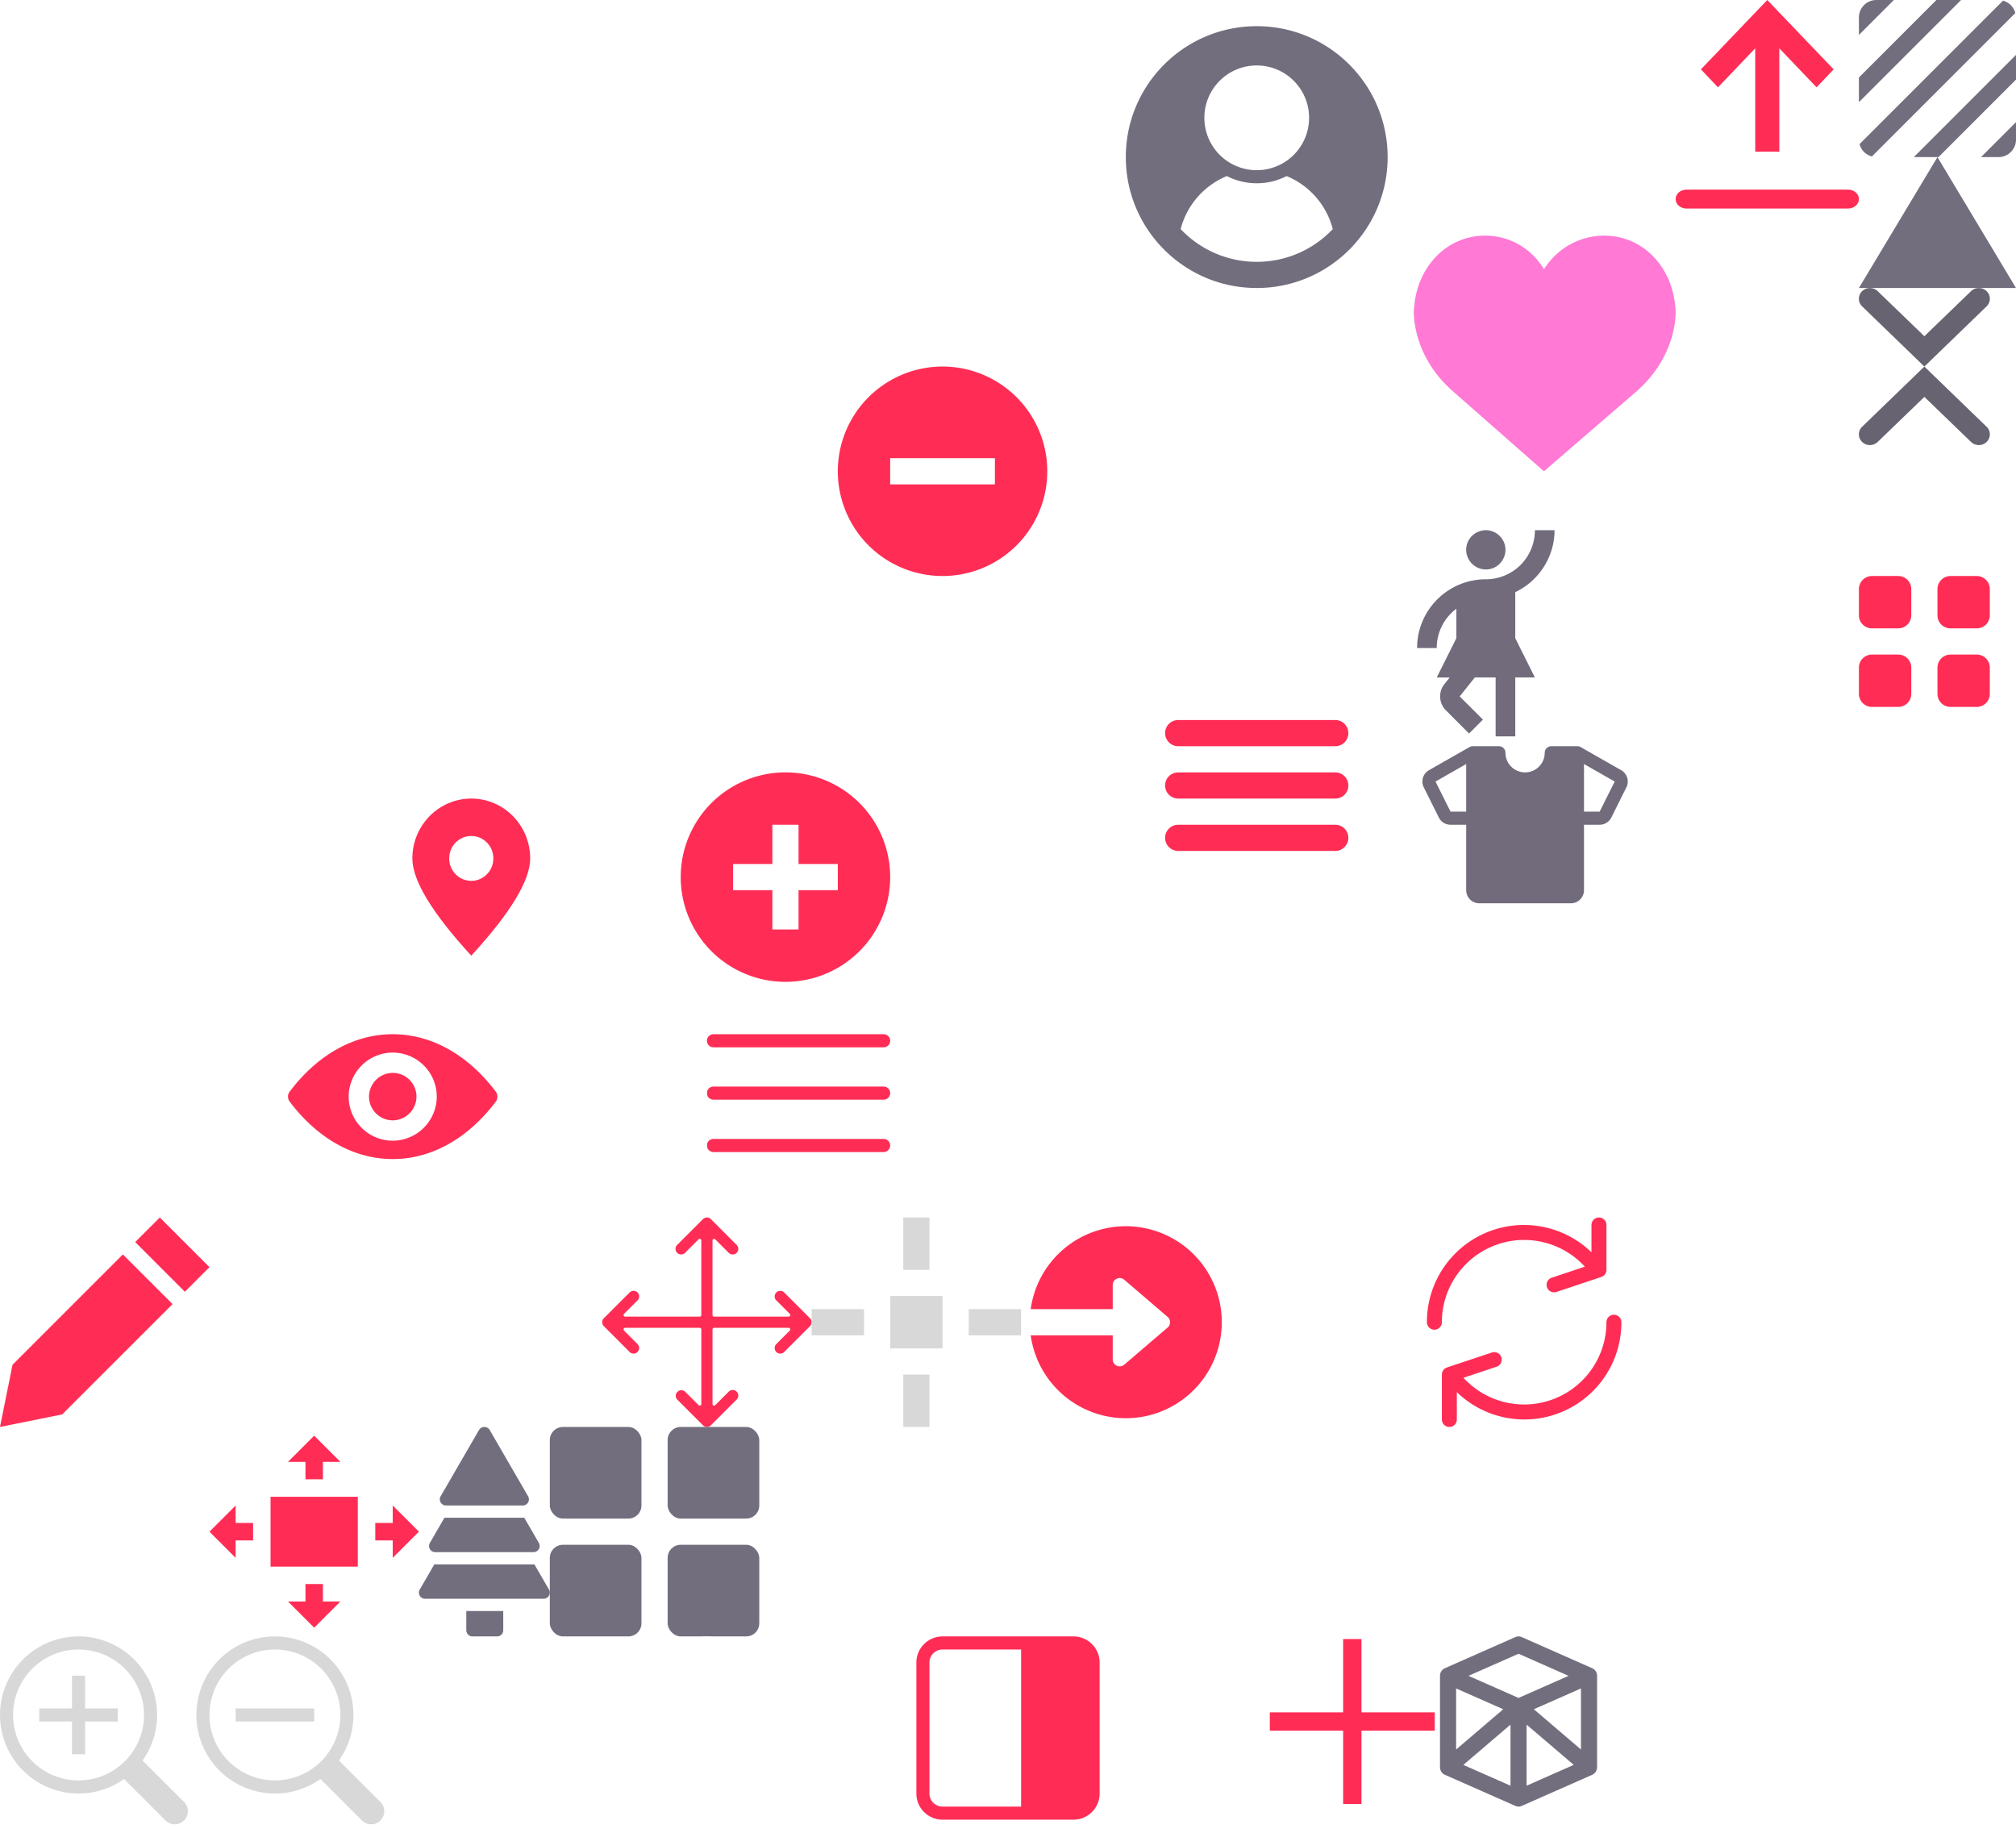 <?xml version="1.0" encoding="utf-8"?><svg width="154" height="140" viewBox="0 0 154 140" xmlns="http://www.w3.org/2000/svg" xmlns:xlink="http://www.w3.org/1999/xlink"><svg width="13" height="13" fill="none" viewBox="0 0 13 13" id="add" x="84" y="125" xmlns="http://www.w3.org/2000/svg"><path fill-rule="evenodd" clip-rule="evenodd" d="M7 5.8h5.6v1.4H7v5.6H5.6V7.2H0V5.8h5.6V.2H7v5.6z" fill="#fff"/></svg><svg width="13" height="13" fill="none" viewBox="0 0 13 13" id="add-active" x="97" y="125" xmlns="http://www.w3.org/2000/svg"><path fill-rule="evenodd" clip-rule="evenodd" d="M7 5.8h5.6v1.4H7v5.6H5.6V7.2H0V5.8h5.6V.2H7v5.6z" fill="#FF2D55"/></svg><svg width="14" height="14" viewBox="0 0 14 14" id="alert" x="128" y="30.931" xmlns="http://www.w3.org/2000/svg"><g fill="none" fill-rule="evenodd"><path d="M-1-1h16v16H-1z"/><path fill="#FFF" d="M7 13.667A6.667 6.667 0 117 .333a6.667 6.667 0 010 13.334zM7 12.5a5.5 5.5 0 100-11 5.5 5.5 0 000 11zm0-8.833c.368 0 .667.298.667.666V7a.667.667 0 01-1.334 0V4.333c0-.368.299-.666.667-.666zM7 9a.667.667 0 110 1.333A.667.667 0 017 9z"/></g></svg><svg width="10" height="6" viewBox="0 0 10 6" id="arrow-down" x="142" y="22" xmlns="http://www.w3.org/2000/svg"><g fill="none" fill-rule="evenodd"><path d="M-7-9h24v24H-7z"/><path fill="#676370" d="M5 6l4.756-4.6A.806.806 0 009.758.244.856.856 0 008.566.24L5 3.683 1.434.241A.856.856 0 00.242.244.806.806 0 00.244 1.4L5 6z"/></g></svg><svg style="isolation:isolate" width="14" height="14" viewBox="0 0 14 14" id="arrow-key-down" x="128" y="44.931" xmlns="http://www.w3.org/2000/svg"><g clip-path="url(#_clipPath_lO31NEgbUiTSoJISuaT8fHHnIRCr4LqQ)"><path fill="#FFF" d="M0 0h14L8 14z"/></g></svg><svg style="isolation:isolate" width="14" height="14" viewBox="0 0 14 14" id="arrow-key-left" x="128" y="58.931" xmlns="http://www.w3.org/2000/svg"><g clip-path="url(#_clipPath_QTofHzorB79BE3lerKr9Fqr3nCJN2ZAU)"><path fill="#FFF" d="M14 0v14L0 8z"/></g></svg><svg style="isolation:isolate" width="14" height="14" viewBox="0 0 14 14" id="arrow-key-right" x="128" y="72.931" xmlns="http://www.w3.org/2000/svg"><g clip-path="url(#_clipPath_vO16aYMH41EJ62poTggIr1IPdcsNhkUc)"><path fill="#FFF" d="M0 14V0l14 8z"/></g></svg><svg style="isolation:isolate" width="14" height="14" viewBox="0 0 14 14" id="arrow-key-up" x="128" y="86.931" xmlns="http://www.w3.org/2000/svg"><g clip-path="url(#_clipPath_scRgljJTfK72EBw7oaTDeX5yMrAq7yTf)"><path fill="#FFF" d="M14 14H0L8 0z"/></g></svg><svg width="10" height="6" viewBox="0 0 10 6" id="arrow-up" x="142" y="28" xmlns="http://www.w3.org/2000/svg"><g fill="none" fill-rule="evenodd"><path d="M-7-9h24v24H-7z"/><path fill="#676370" d="M5 0l4.756 4.6a.806.806 0 01.002 1.156.856.856 0 01-1.192.003L5 2.317 1.434 5.759a.856.856 0 01-1.192-.003A.806.806 0 01.244 4.6L5 0z"/></g></svg><svg width="12" height="12" fill="none" viewBox="0 0 12 12" id="atlas-zoom-in" x="122" y="125" xmlns="http://www.w3.org/2000/svg"><path fill-rule="evenodd" clip-rule="evenodd" d="M7 5h5v2H7v5H5V7H0V5h5V0h2v5z" fill="#fff"/></svg><svg width="12" height="2" viewBox="0 0 12 2" id="atlas-zoom-out" x="60" y="48" xmlns="http://www.w3.org/2000/svg"><g fill="none" fill-rule="evenodd"><path d="M-6-11h24v24H-6z"/><path fill="#FFF" d="M0 0h12v2H0z"/></g></svg><svg width="28" height="22" viewBox="0 0 28 22" id="camera" x="32" xmlns="http://www.w3.org/2000/svg"><g fill="none" fill-rule="evenodd"><path d="M-2-5h32v32H-2z"/><path fill="#FFF" fill-rule="nonzero" d="M14 8.333a4 4 0 100 8 4 4 0 000-8zm10.667-4h-3.2c-.44 0-.914-.341-1.053-.759l-.828-2.482c-.14-.417-.613-.759-1.053-.759H9.467c-.44 0-.914.342-1.053.76l-.828 2.482c-.14.417-.613.758-1.053.758h-3.2A2.675 2.675 0 00.667 7v12c0 1.467 1.2 2.667 2.666 2.667h21.334c1.466 0 2.666-1.2 2.666-2.667V7c0-1.467-1.2-2.667-2.666-2.667zM14 19a6.667 6.667 0 110-13.333A6.667 6.667 0 0114 19zm9.733-10.135a.933.933 0 110-1.867.933.933 0 010 1.867z"/></g></svg><svg width="24" height="24" fill="none" viewBox="0 0 24 24" id="check" x="60" xmlns="http://www.w3.org/2000/svg"><path d="M4.227 12.716A.753.753 0 014 12.215c0-.143.076-.358.227-.502l1.06-1.003a.762.762 0 011.06 0l3.012 3.135a.38.38 0 00.53 0l7.763-7.63a.761.761 0 011.06 0l1.06 1.003a.667.667 0 010 1.003l-9.656 9.564a.707.707 0 01-.53.215.706.706 0 01-.53-.215l-4.829-5.069z" fill="#fff"/></svg><svg width="8" height="14" viewBox="0 0 8 14" id="chevron-right" x="128" y="100.931" xmlns="http://www.w3.org/2000/svg"><g fill="none" fill-rule="evenodd"><path d="M-8-5h24v24H-8z"/><path fill="#FFF" d="M8 7l-6.379 6.228a.966.966 0 01-1.343 0 .912.912 0 010-1.31L5.314 7 .278 2.083a.912.912 0 010-1.311.966.966 0 011.343 0L8 7z"/></g></svg><svg width="14" height="14" viewBox="0 0 14 14" id="close" x="90" y="109" xmlns="http://www.w3.org/2000/svg"><g fill="none" fill-rule="evenodd"><path d="M-5-5h24v24H-5z"/><path fill="#FFF" d="M13.706.363l-.069-.069a1 1 0 00-1.414 0L7 5.517 1.777.294a1 1 0 00-1.414 0L.294.363a1 1 0 000 1.414L5.517 7 .294 12.223a1 1 0 000 1.414l.069.069a1 1 0 001.414 0L7 8.483l5.223 5.223a1 1 0 001.414 0l.069-.069a1 1 0 000-1.414L8.483 7l5.223-5.223a1 1 0 000-1.414z"/></g></svg><svg width="28" height="23" viewBox="0 0 28 23" id="cloud-upload" y="32" xmlns="http://www.w3.org/2000/svg"><defs><filter id="apa" width="109.7%" height="113%" x="-4.8%" y="-6.5%" filterUnits="objectBoundingBox"><feOffset dy="2" in="SourceAlpha" result="shadowOffsetOuter1"/><feGaussianBlur in="shadowOffsetOuter1" result="shadowBlurOuter1" stdDeviation="2"/><feColorMatrix in="shadowBlurOuter1" result="shadowMatrixOuter1" values="0 0 0 0 0 0 0 0 0 0 0 0 0 0 0 0 0 0 0.16 0"/><feMerge><feMergeNode in="shadowMatrixOuter1"/><feMergeNode in="SourceGraphic"/></feMerge></filter></defs><g fill="none" fill-rule="evenodd" filter="url(#apa)" transform="translate(-133 -115)"><path d="M135 112h24v24h-24z"/><path fill="#FFF" fill-rule="nonzero" d="M141.25 131.432c-2.37-.137-4.25-2.111-4.25-4.533 0-2.51 2.019-4.546 4.509-4.546h.011c-.003-.073-.011-.146-.011-.22 0-2.835 2.28-5.133 5.09-5.133 2.495 0 4.566 1.81 5.003 4.196.102-.006.204-.016.307-.016 2.812 0 5.091 2.298 5.091 5.132 0 2.835-2.28 5.132-5.09 5.132-.075 0-.146-.008-.22-.01v.002h-10.022c-.053.003-.105.008-.16.008-.052 0-.105-.005-.158-.008h-.102l.002-.004zm4.25-6.932v4h3v-4h2l-3.5-4-3.5 4h2z"/></g></svg><svg width="12" height="15" viewBox="0 0 12 15" id="delete" x="128" y="15.931" xmlns="http://www.w3.org/2000/svg"><g fill="none" fill-rule="evenodd"><path d="M-6-4h24v24H-6z"/><path fill="#FFF" fill-rule="nonzero" d="M1.526 14.299L1 4h10l-.526 10.299c-.018.392-.366.701-.79.701H2.316c-.423 0-.771-.31-.789-.701zm6.141-7.741v5.884c0 .164.144.297.32.297h.514c.177 0 .32-.133.32-.297V6.558c0-.164-.143-.297-.32-.297h-.513c-.177 0-.32.133-.32.297zm-2.244 0v5.884c0 .164.144.297.32.297h.513c.178 0 .321-.133.321-.297V6.558c0-.164-.144-.297-.32-.297h-.513c-.178 0-.321.133-.321.297zm-2.244 0v5.884c0 .164.143.297.32.297h.513c.177 0 .32-.133.32-.297V6.558c0-.164-.143-.297-.32-.297H3.5c-.177 0-.32.133-.32.297zm8.313-5.71c.28 0 .508.232.508.52V3H0V1.367c0-.287.228-.52.508-.52h3.49V.174c0-.095.076-.173.17-.173h3.664c.094 0 .17.078.17.173v.675h3.49z"/></g></svg><svg width="14" height="16" viewBox="0 0 14 16" id="duplicate" x="108" y="69" xmlns="http://www.w3.org/2000/svg"><g fill="none" fill-rule="evenodd"><path d="M-5-4h24v24H-5z"/><path fill="#FFF" d="M2.667 2.667H2a2 2 0 00-2 2V14a2 2 0 002 2h6.667a2 2 0 002-2v-.667h.666a2 2 0 002-2V2a2 2 0 00-2-2H4.667a2 2 0 00-2 2v.667zm1.333 0v-.334a1 1 0 011-1h6a1 1 0 011 1V11a1 1 0 01-1 1h-.333V4.667a2 2 0 00-2-2H4zM1.333 5a1 1 0 011-1h6a1 1 0 011 1v8.667a1 1 0 01-1 1h-6a1 1 0 01-1-1V5z"/></g></svg><svg width="16" height="16" viewBox="0 0 24 24" id="edit" y="93" xmlns="http://www.w3.org/2000/svg"><path fill="#FF2D55" d="M19.769 9.923L7.127 22.562 0 24l1.438-7.128 12.641-12.64 5.69 5.691zm1.414-1.414L24 5.689 18.309 0l-2.816 2.817 5.69 5.692z"/></svg><svg width="18" height="4" viewBox="0 0 18 4" id="ellipsis" x="108" y="36" xmlns="http://www.w3.org/2000/svg"><g fill="none" fill-rule="evenodd"><path d="M-3-10h24v24H-3z"/><path fill="#FFF" fill-rule="nonzero" d="M2 0a2 2 0 110 4 2 2 0 010-4zm7 0a2 2 0 110 4 2 2 0 010-4zm7 0a2 2 0 110 4 2 2 0 010-4z"/></g></svg><svg width="11" height="17" fill="none" viewBox="0 0 11 17" id="emote" x="108" y="40" xmlns="http://www.w3.org/2000/svg"><path d="M9.25 11.75h-1.5v4.5h-1.5v-4.5H4.66l-1.155 1.447 1.777 1.77-1.064 1.065-1.77-1.777a1.483 1.483 0 01-.435-.975c-.023-.367.09-.735.322-1.02l.405-.51h-.99l1.5-3V6.5a3.74 3.74 0 00-1.5 3H.25A5.25 5.25 0 015.5 4.25c.997 0 1.95-.397 2.655-1.095A3.777 3.777 0 009.25.5h1.5c0 .99-.285 1.965-.818 2.797A5.237 5.237 0 017.75 5.232V8.75l1.5 3zM7 2c0 .3-.09.585-.255.833a1.502 1.502 0 01-.668.554 1.503 1.503 0 01-1.635-.33 1.503 1.503 0 01-.412-.764A1.482 1.482 0 014.668.754C4.915.59 5.2.5 5.5.5c.397 0 .78.157 1.058.443C6.843 1.22 7 1.603 7 2z" fill="#716B7C"/></svg><svg width="14" height="16" viewBox="0 0 14 16" id="export" x="16" y="93" xmlns="http://www.w3.org/2000/svg"><g fill="none" fill-rule="evenodd" transform="matrix(-1 0 0 1 19 -4)"><path d="M0 0h24v24H0z"/><path fill="#FFF" d="M16.762 10.713a.808.808 0 000-1.145.805.805 0 00-1.145 0l-2.807 2.81V4.81a.81.81 0 00-1.62 0v7.568l-2.807-2.81a.808.808 0 00-1.145 0 .808.808 0 000 1.145l4.19 4.19a.8.8 0 00.572.238.8.8 0 00.572-.238l4.19-4.19z"/><rect width="14" height="1.5" x="5" y="18" fill="#FFF" rx=".75"/></g></svg><svg width="12" height="22" viewBox="0 0 12 22" id="facebook" x="72" y="55" xmlns="http://www.w3.org/2000/svg"><g fill="none" fill-rule="evenodd"><path d="M-10-5h32v32h-32z"/><path d="M11.548.338L8.67.333c-3.234 0-5.323 2.061-5.323 5.25v2.421H.453A.444.444 0 000 8.44v3.508c0 .24.203.435.453.435h2.894v8.85c0 .24.202.435.452.435h3.776c.25 0 .452-.195.452-.435v-8.85h3.384c.25 0 .453-.195.453-.435l.001-3.508a.427.427 0 00-.132-.307.462.462 0 00-.32-.128H8.026V5.952c0-.986.245-1.487 1.582-1.487h1.939c.25 0 .452-.195.452-.436V.773a.444.444 0 00-.452-.435z" fill="#FFF" fill-rule="nonzero"/></g></svg><svg width="12" height="13" viewBox="0 0 12 13" id="geometries" x="110" y="125" xmlns="http://www.w3.org/2000/svg"><g fill="none" fill-rule="evenodd"><path d="M-6-5h24v24H-6z"/><path fill="#736E7D" fill-rule="nonzero" d="M11.626 2.43L6.242.051a.594.594 0 00-.485 0L.373 2.429A.634.634 0 000 3.012v6.976c0 .253.147.483.373.582l5.385 2.378a.593.593 0 00.484 0l5.385-2.378c.226-.1.373-.33.373-.583V3.012a.636.636 0 00-.374-.583zM7.168 5.563l3.6-1.59v4.665l-3.6-3.075zM1.23 3.974l3.601 1.59-3.6 3.075V3.974zm4.155 2.765v4.665l-3.602-1.59 3.602-3.075zM6 1.324l3.822 1.688L6 4.7 2.177 3.012 6 1.324zm.615 5.415l3.601 3.074-3.601 1.59V6.74z"/></g></svg><svg width="10" height="10" viewBox="0 0 10 10" id="grid" x="142" y="34" xmlns="http://www.w3.org/2000/svg"><g fill="none" fill-rule="evenodd"><path d="M-7-7h24v24H-7z"/><path fill="#FFF" d="M1 0h2a1 1 0 011 1v2a1 1 0 01-1 1H1a1 1 0 01-1-1V1a1 1 0 011-1zm6 0h2a1 1 0 011 1v2a1 1 0 01-1 1H7a1 1 0 01-1-1V1a1 1 0 011-1zm0 6h2a1 1 0 011 1v2a1 1 0 01-1 1H7a1 1 0 01-1-1V7a1 1 0 011-1zM1 6h2a1 1 0 011 1v2a1 1 0 01-1 1H1a1 1 0 01-1-1V7a1 1 0 011-1z"/></g></svg><svg width="10" height="10" viewBox="0 0 10 10" id="grid-active" x="142" y="44" xmlns="http://www.w3.org/2000/svg"><g fill="none" fill-rule="evenodd"><path d="M-7-7h24v24H-7z"/><path fill="#FF2D55" d="M1 0h2a1 1 0 011 1v2a1 1 0 01-1 1H1a1 1 0 01-1-1V1a1 1 0 011-1zm6 0h2a1 1 0 011 1v2a1 1 0 01-1 1H7a1 1 0 01-1-1V1a1 1 0 011-1zm0 6h2a1 1 0 011 1v2a1 1 0 01-1 1H7a1 1 0 01-1-1V7a1 1 0 011-1zM1 6h2a1 1 0 011 1v2a1 1 0 01-1 1H1a1 1 0 01-1-1V7a1 1 0 011-1z"/></g></svg><svg width="20" height="18" viewBox="0 0 20 18" id="heart" x="108" xmlns="http://www.w3.org/2000/svg"><path d="M9.944 17.005l6.589-5.689c1.283-1.126 2.157-2.538 2.535-4.087.199-.814.215-1.402.159-1.74l-.007-.051C18.963 2.698 17 .75 14.554.75a4.666 4.666 0 00-3.971 2.215l-.645 1.046-.635-1.052C8.463 1.569 7.036.75 5.446.75 3.002.75 1.036 2.699.773 5.491c-.056.332-.04.924.159 1.738.378 1.549 1.252 2.962 2.535 4.087l6.477 5.69z" fill-rule="nonzero" stroke="#FFF" stroke-width="1.5" fill="none"/></svg><svg width="20" height="18" viewBox="0 0 20 18" id="heart-full" x="108" y="18" xmlns="http://www.w3.org/2000/svg"><path d="M19.967 5.367C19.675 2.257 17.4 0 14.554 0a5.416 5.416 0 00-4.61 2.571C8.978.968 7.313 0 5.447 0 2.6 0 .325 2.257.033 5.367c-.023.137-.117.86.17 2.04.415 1.7 1.373 3.247 2.77 4.472L9.94 18l7.088-6.12c1.396-1.226 2.354-2.772 2.769-4.473.287-1.18.193-1.902.17-2.04z" fill="#FF79D5" fill-rule="nonzero"/></svg><svg style="isolation:isolate" viewBox="-72 14 14 15.931" width="14" height="15.931" id="import" x="128" xmlns="http://www.w3.org/2000/svg"><g clip-path="url(#_clipPath_XfclLsQdwtJSzBwsU1GbkoKctos3n2S2)"><path d="M-70.069 19.298l1.303 1.375 2.846-2.982v7.895h1.84v-7.895l2.846 2.982 1.303-1.375L-65 14l-5.069 5.298z" fill="#FF2D55"/><path d="M-71.169 28.483h12.338c.458 0 .831.324.831.724 0 .4-.373.724-.831.724h-12.338c-.458 0-.831-.324-.831-.724 0-.4.373-.724.831-.724z" fill="#ff2d55"/></g></svg><svg width="14" height="9" viewBox="0 0 14 9" id="list" x="128" y="114.931" xmlns="http://www.w3.org/2000/svg"><g fill="none" fill-rule="evenodd"><path d="M-5-7h24v24H-5z"/><path fill="#FFF" d="M.5 0h13a.5.5 0 110 1H.5a.5.5 0 010-1zm0 4h13a.5.5 0 110 1H.5a.5.5 0 110-1zm0 4h13a.5.5 0 110 1H.5a.5.5 0 110-1z"/></g></svg><svg width="14" height="9" viewBox="0 0 14 9" id="list-active" x="54" y="79" xmlns="http://www.w3.org/2000/svg"><g fill="none" fill-rule="evenodd"><path d="M-5-7h24v24H-5z"/><path fill="#FF2D55" d="M.5 0h13a.5.5 0 110 1H.5a.5.5 0 010-1zm0 4h13a.5.5 0 110 1H.5a.5.5 0 110-1zm0 4h13a.5.5 0 110 1H.5a.5.5 0 110-1z"/></g></svg><svg width="14" height="14" viewBox="0 0 14 14" id="locate-land" x="104" y="109" xmlns="http://www.w3.org/2000/svg"><g fill="none" fill-rule="evenodd"><path d="M-5-5h24v24H-5z"/><path fill="#FFF" fill-rule="nonzero" d="M13.711 6.396h-1.085a5.684 5.684 0 00-5.022-5.022V.289A.288.288 0 007.316 0h-.632c-.16 0-.288.13-.288.289v1.085a5.684 5.684 0 00-5.022 5.022H.289A.288.288 0 000 6.684v.632c0 .16.13.289.289.289h1.085a5.684 5.684 0 005.022 5.021v1.085c0 .16.129.289.288.289h.632a.29.29 0 00.289-.289v-1.085a5.684 5.684 0 005.021-5.022h1.085c.16 0 .289-.129.289-.288v-.632c0-.16-.13-.288-.289-.288zM3.593 7.604c.16 0 .289-.129.289-.288v-.632c0-.16-.13-.288-.289-.288h-.937a4.399 4.399 0 013.74-3.74v.937c0 .16.129.289.288.289h.632c.159 0 .288-.13.288-.289v-.937a4.398 4.398 0 013.74 3.74h-.937a.288.288 0 00-.289.288v.632c0 .16.13.289.289.289h.937a4.4 4.4 0 01-3.74 3.739v-.937a.288.288 0 00-.288-.289h-.632c-.16 0-.288.13-.288.29v.936a4.4 4.4 0 01-3.74-3.74h.937z"/></g></svg><svg width="24" height="24" viewBox="0 0 24 24" id="minus" x="60" y="24" xmlns="http://www.w3.org/2000/svg"><g fill="none" fill-rule="evenodd"><path d="M0 0v24h24V0z"/><path d="M4 12a8 8 0 1016 0 8 8 0 00-16 0zm4 1v-2h8v2H8z" fill="#FF2D55"/></g></svg><svg width="8" height="14" viewBox="0 0 8 14" id="modal-back" x="119" y="40" xmlns="http://www.w3.org/2000/svg"><g fill="none" fill-rule="evenodd"><path d="M0-5h8v24H0z"/><path fill="#FFF" d="M0 7l6.379 6.228a.966.966 0 001.343 0 .912.912 0 000-1.31L2.686 7l5.036-4.917a.912.912 0 000-1.311.966.966 0 00-1.343 0L0 7z"/></g></svg><svg width="14" height="14" viewBox="0 0 14 14" id="modal-close" x="30" y="125" xmlns="http://www.w3.org/2000/svg"><g fill="none" fill-rule="evenodd"><path d="M-5-5h24v24H-5z"/><path fill="#FFF" d="M13.706.363l-.069-.069a1 1 0 00-1.414 0L7 5.517 1.777.294a1 1 0 00-1.414 0L.294.363a1 1 0 000 1.414L5.517 7 .294 12.223a1 1 0 000 1.414l.069.069a1 1 0 001.414 0L7 8.483l5.223 5.223a1 1 0 001.414 0l.069-.069a1 1 0 000-1.414L8.483 7l5.223-5.223a1 1 0 000-1.414z"/></g></svg><svg width="16" height="16" viewBox="0 0 16 16" id="move" x="30" y="93" xmlns="http://www.w3.org/2000/svg"><g fill="none" fill-rule="evenodd"><path d="M-4-4h24v24H-4z"/><path fill="#FFF" d="M15.875 7.698l-1.97-1.97a.427.427 0 00-.604.604l1.03 1.03a.123.123 0 01-.088.21H8.551a.123.123 0 01-.124-.123V1.757c0-.11.133-.165.211-.087l1.03 1.03a.427.427 0 00.604-.605L8.302.125a.428.428 0 00-.604 0l-1.97 1.97a.427.427 0 00.604.604l1.03-1.03a.123.123 0 01.21.088v5.692a.123.123 0 01-.123.124H1.757a.123.123 0 01-.087-.211l1.03-1.03a.427.427 0 00-.605-.604l-1.97 1.97a.428.428 0 000 .604l1.97 1.97a.427.427 0 00.604-.604l-1.03-1.03a.123.123 0 01.088-.21h5.692c.068 0 .124.055.124.123v5.692c0 .11-.133.165-.211.088l-1.03-1.03a.428.428 0 00-.604.604l1.97 1.97a.428.428 0 00.604 0l1.97-1.97a.427.427 0 00-.604-.604l-1.03 1.03a.123.123 0 01-.21-.088V8.551c0-.068.055-.124.123-.124h5.692c.11 0 .165.133.088.211l-1.03 1.03a.427.427 0 00.604.604l1.97-1.97a.428.428 0 000-.604z"/></g></svg><svg width="16" height="16" viewBox="0 0 16 16" id="move-active" x="46" y="93" xmlns="http://www.w3.org/2000/svg"><g fill="none" fill-rule="evenodd"><path d="M-4-4h24v24H-4z"/><path fill="#FF2D55" d="M15.875 7.698l-1.97-1.97a.427.427 0 00-.604.604l1.03 1.03a.123.123 0 01-.088.21H8.551a.123.123 0 01-.124-.123V1.757c0-.11.133-.165.211-.087l1.03 1.03a.427.427 0 00.604-.605L8.302.125a.428.428 0 00-.604 0l-1.97 1.97a.427.427 0 00.604.604l1.03-1.03a.123.123 0 01.21.088v5.692a.123.123 0 01-.123.124H1.757a.123.123 0 01-.087-.211l1.03-1.03a.427.427 0 00-.605-.604l-1.97 1.97a.428.428 0 000 .604l1.97 1.97a.427.427 0 00.604-.604l-1.03-1.03a.123.123 0 01.088-.21h5.692c.068 0 .124.055.124.123v5.692c0 .11-.133.165-.211.088l-1.03-1.03a.428.428 0 00-.604.604l1.97 1.97a.428.428 0 00.604 0l1.97-1.97a.427.427 0 00-.604-.604l-1.03 1.03a.123.123 0 01-.21-.088V8.551c0-.068.055-.124.123-.124h5.692c.11 0 .165.133.088.211l-1.03 1.03a.427.427 0 00.604.604l1.97-1.97a.428.428 0 000-.604z"/></g></svg><svg width="24" height="24" viewBox="0 0 24 24" id="pin" y="55" xmlns="http://www.w3.org/2000/svg"><g fill="none" fill-rule="evenodd"><path d="M0 0h24v24H0z"/><path fill="#FFF" d="M12 6c2.485 0 4.5 2.047 4.5 4.571 0 1.684-1.5 4.16-4.5 7.429-3-3.27-4.5-5.745-4.5-7.429C7.5 8.047 9.515 6 12 6zm0 2.857c-.932 0-1.688.768-1.688 1.714 0 .947.756 1.715 1.688 1.715.932 0 1.688-.768 1.688-1.715 0-.946-.756-1.714-1.688-1.714z"/></g></svg><svg width="24" height="24" viewBox="0 0 24 24" id="pin-active" x="24" y="55" xmlns="http://www.w3.org/2000/svg"><g fill="none" fill-rule="evenodd"><path d="M0 0h24v24H0z"/><path fill="#FF2D55" d="M12 6c2.485 0 4.5 2.047 4.5 4.571 0 1.684-1.5 4.16-4.5 7.429-3-3.27-4.5-5.745-4.5-7.429C7.5 8.047 9.515 6 12 6zm0 2.857c-.932 0-1.688.768-1.688 1.714 0 .947.756 1.715 1.688 1.715.932 0 1.688-.768 1.688-1.715 0-.946-.756-1.714-1.688-1.714z"/></g></svg><svg width="24" height="24" viewBox="0 0 24 24" id="plus" x="48" y="55" xmlns="http://www.w3.org/2000/svg"><g fill="none" fill-rule="evenodd"><path d="M0 0v24h24V0z"/><path d="M4 12a8 8 0 1016 0 8 8 0 00-16 0zm4 1v-2h3V8h2v3h3v2h-3v3h-2v-3H8z" fill="#FF2D55"/></g></svg><svg width="16" height="10" viewBox="0 0 16 10" id="preview" x="32" y="22" xmlns="http://www.w3.org/2000/svg"><g fill="none" fill-rule="evenodd"><path d="M-4-7h24v24H-4z"/><path fill="#FFF" fill-rule="nonzero" d="M8 0C4.943 0 2.17 1.672.125 4.39a.633.633 0 000 .755C2.171 7.865 4.943 9.537 8 9.537c3.057 0 5.83-1.672 7.875-4.389a.633.633 0 000-.756C13.829 1.672 11.057 0 8 0zm.22 8.127a3.367 3.367 0 01-3.578-3.578A3.373 3.373 0 017.78 1.411a3.367 3.367 0 013.577 3.577A3.383 3.383 0 018.22 8.127zm-.102-1.552a1.81 1.81 0 01-1.925-1.924 1.82 1.82 0 011.692-1.692A1.81 1.81 0 019.81 4.883a1.82 1.82 0 01-1.692 1.692z"/></g></svg><svg width="16" height="10" viewBox="0 0 16 10" id="preview-active" x="22" y="79" xmlns="http://www.w3.org/2000/svg"><g fill="none" fill-rule="evenodd"><path d="M-4-7h24v24H-4z"/><path fill="#FF2D55" fill-rule="nonzero" d="M8 0C4.943 0 2.17 1.672.125 4.39a.633.633 0 000 .755C2.171 7.865 4.943 9.537 8 9.537c3.057 0 5.83-1.672 7.875-4.389a.633.633 0 000-.756C13.829 1.672 11.057 0 8 0zm.22 8.127a3.367 3.367 0 01-3.578-3.578A3.373 3.373 0 017.78 1.411a3.367 3.367 0 013.577 3.577A3.383 3.383 0 018.22 8.127zm-.102-1.552a1.81 1.81 0 01-1.925-1.924 1.82 1.82 0 011.692-1.692A1.81 1.81 0 019.81 4.883a1.82 1.82 0 01-1.692 1.692z"/></g></svg><svg width="24" height="24" fill="none" viewBox="0 0 24 24" id="profile" x="84" xmlns="http://www.w3.org/2000/svg"><path fill-rule="evenodd" clip-rule="evenodd" d="M12 22c5.523 0 10-4.477 10-10S17.523 2 12 2 2 6.477 2 12s4.477 10 10 10zm-2.283-8.55a6.013 6.013 0 00-3.528 4.049A7.978 7.978 0 0012 20c2.289 0 4.352-.96 5.81-2.501a6.014 6.014 0 00-3.527-4.05c-.684.352-1.46.551-2.283.551a4.979 4.979 0 01-2.283-.55zM12 13a4 4 0 100-8 4 4 0 000 8z" fill="#736E7D"/></svg><svg style="isolation:isolate" width="16" height="16" viewBox="0 0 16 16" id="reset-camera" x="62" y="93" xmlns="http://www.w3.org/2000/svg"><g clip-path="url(#_clipPath_GiyUyRPe8Yuj4G9fQA11K2724LE3zMUU)" fill="#D8D8D8"><path d="M7 0h2v4H7zM16 7v2h-4V7zM9 16H7v-4h2zM0 9V7h4v2zM6 6h4v4H6z"/></g></svg><svg width="16" height="16" fill="none" viewBox="0 0 16 16" id="right-round-arrow" x="78" y="93" xmlns="http://www.w3.org/2000/svg"><path fill-rule="evenodd" clip-rule="evenodd" d="M8 15.333A7.333 7.333 0 10.734 7H7V5.16c0-.456.534-.702.88-.405l3.314 2.84a.533.533 0 010 .81L7.88 11.243a.533.533 0 01-.88-.405V9H.734A7.335 7.335 0 008 15.333z" fill="#FF2D55"/></svg><svg width="15" height="16" viewBox="0 0 15 16" id="rotate" x="94" y="93" xmlns="http://www.w3.org/2000/svg"><g fill="none" fill-rule="evenodd"><path d="M-5-4h24v24H-5z"/><path fill="#FFF" d="M13.143 0c.315 0 .571.256.571.571V4a.571.571 0 01-.39.544l-3.43 1.143a.572.572 0 01-.36-1.086l2.531-.844A6.286 6.286 0 001.143 8 .571.571 0 110 8a7.414 7.414 0 0112.571-5.341V.57c0-.315.256-.571.572-.571zm1.143 7.429a.57.57 0 01.571.571 7.414 7.414 0 01-12.571 5.341v2.088a.571.571 0 11-1.143 0V12a.572.572 0 01.39-.544l3.43-1.143a.572.572 0 01.36 1.086l-2.531.844A6.286 6.286 0 0013.714 8c0-.316.256-.571.572-.571z"/></g></svg><svg width="15" height="16" viewBox="0 0 15 16" id="rotate-active" x="109" y="93" xmlns="http://www.w3.org/2000/svg"><g fill="none" fill-rule="evenodd"><path d="M-5-4h24v24H-5z"/><path fill="#FF2D55" d="M13.143 0c.315 0 .571.256.571.571V4a.571.571 0 01-.39.544l-3.43 1.143a.572.572 0 01-.36-1.086l2.531-.844A6.286 6.286 0 001.143 8 .571.571 0 110 8a7.414 7.414 0 0112.571-5.341V.57c0-.315.256-.571.572-.571zm1.143 7.429a.57.57 0 01.571.571 7.414 7.414 0 01-12.571 5.341v2.088a.571.571 0 11-1.143 0V12a.572.572 0 01.39-.544l3.43-1.143a.572.572 0 01.36 1.086l-2.531.844A6.286 6.286 0 0013.714 8c0-.316.256-.571.572-.571z"/></g></svg><svg width="32" height="32" fill="none" viewBox="0 0 32 32" id="rotate-control" xmlns="http://www.w3.org/2000/svg"><g opacity=".8" stroke="#fff" stroke-width="1.5" stroke-linecap="round" stroke-linejoin="round"><path d="M14 17l2 2.5-2 2.5"/><path d="M19.334 19.237c2.943-.643 5-2.112 5-3.82 0-2.301-3.731-4.167-8.334-4.167-4.602 0-8.333 1.866-8.333 4.167 0 2.3 3.731 4.166 8.333 4.166"/></g></svg><svg width="16" height="7" viewBox="0 0 16 7" id="rotate-left" x="108" y="85" xmlns="http://www.w3.org/2000/svg"><g fill="none" fill-rule="evenodd"><path d="M20-8H-4v24h24z"/><path fill="#FFF" d="M.84 2.152c.3-.097.623.067.72.367l.646 1.985A7.414 7.414 0 0115.812 5.7a.571.571 0 01-1.087.353 6.286 6.286 0 00-11.699-.66l2.669.02a.572.572 0 01-.008 1.145L2.073 6.53a.572.572 0 01-.54-.396l-1.06-3.26a.571.571 0 01.367-.72z"/></g></svg><svg width="16" height="7" viewBox="0 0 16 7" id="rotate-right" x="84" y="72" xmlns="http://www.w3.org/2000/svg"><g fill="none" fill-rule="evenodd"><path d="M-4-8h24v24H-4z"/><path fill="#FFF" d="M15.16 2.152a.571.571 0 00-.72.367l-.646 1.985A7.414 7.414 0 00.188 5.7a.571.571 0 001.087.353 6.286 6.286 0 0111.699-.66l-2.669.02a.572.572 0 00.008 1.145l3.614-.028a.572.572 0 00.54-.396l1.06-3.26a.571.571 0 00-.367-.72z"/></g></svg><svg width="16" height="16" viewBox="0 0 24 24" id="scale" y="109" xmlns="http://www.w3.org/2000/svg"><path fill="#FFF" d="M11 4H9l3-3 3 3h-2v2h-2V4zm2 16h2l-3 3-3-3h2v-2h2v2zM3 13v2l-3-3 3-3v2h2v2H3zm18-2V9l3 3-3 3v-2h-2v-2h2zm-4-3H7v8h10V8z"/></svg><svg width="16" height="16" viewBox="0 0 24 24" id="scale-active" x="16" y="109" xmlns="http://www.w3.org/2000/svg"><path fill="#FF2D55" d="M11 4H9l3-3 3 3h-2v2h-2V4zm2 16h2l-3 3-3-3h2v-2h2v2zM3 13v2l-3-3 3-3v2h2v2H3zm18-2V9l3 3-3 3v-2h-2v-2h2zm-4-3H7v8h10V8z"/></svg><svg width="10" height="16" viewBox="0 0 10 16" id="scene-object" x="32" y="109" xmlns="http://www.w3.org/2000/svg"><g fill="none" fill-rule="evenodd"><path d="M-7-4h24v24H-7z"/><path d="M6.443 14.062v1.47a.47.47 0 01-.47.468H4.09a.47.47 0 01-.47-.469v-1.469h2.823zm2.38-3.562l1.113 1.922a.47.47 0 01-.407.703H.47a.47.47 0 01-.407-.703L1.177 10.5h7.646zm-.774-3.563L9.163 8.86a.47.47 0 01-.407.703H1.244a.47.47 0 01-.407-.703L1.95 6.937h6.098zM5.408.234l2.934 5.063A.47.47 0 017.935 6h-5.87a.47.47 0 01-.407-.703L4.592.234a.472.472 0 01.816 0z" fill="#736E7D" fill-rule="nonzero"/></g></svg><svg width="16" height="16" viewBox="0 0 16 16" id="scene-parcel" x="42" y="109" xmlns="http://www.w3.org/2000/svg"><g transform="translate(-4 -4)" fill="none" fill-rule="evenodd"><path d="M0 0h24v24H0z"/><rect fill="#736E7D" x="4" y="4" width="7" height="7" rx="1"/><rect fill="#736E7D" x="13" y="4" width="7" height="7" rx="1"/><rect fill="#736E7D" x="4" y="13" width="7" height="7" rx="1"/><rect fill="#736E7D" x="13" y="13" width="7" height="7" rx="1"/></g></svg><svg width="12" height="14" viewBox="0 0 12 14" id="share" x="44" y="125" xmlns="http://www.w3.org/2000/svg"><defs><path d="M14.999 14.896c-.506 0-.96.21-1.305.54L8.94 12.52c.035-.161.061-.324.061-.492 0-.168-.027-.33-.06-.492l4.7-2.888c.358.35.832.568 1.358.568 1.108 0 2.001-.94 2.001-2.108C17 5.942 16.106 5 14.999 5c-1.106 0-2 .942-2 2.108 0 .17.028.33.061.492l-4.7 2.89A1.933 1.933 0 007 9.92C5.893 9.92 5 10.862 5 12.028c0 1.166.893 2.108 2.001 2.108.526 0 1-.219 1.358-.569l4.746 2.922a2.152 2.152 0 00-.053.459c0 1.131.875 2.052 1.946 2.052 1.073 0 1.948-.92 1.948-2.052 0-1.132-.874-2.052-1.947-2.052z" id="cca"/></defs><use fill="#FFF" fill-rule="nonzero" xlink:href="#cca" transform="translate(-5 -5)"/></svg><svg width="16" height="10" viewBox="0 0 16 10" id="shortcuts" x="38" y="79" xmlns="http://www.w3.org/2000/svg"><g fill="none" fill-rule="evenodd"><path d="M-4-7h24v24H-4z"/><path fill="#FFF" fill-rule="nonzero" d="M15.687.313c.209.208.313.46.313.754v7.466c0 .295-.104.546-.313.754-.208.209-.46.313-.754.313H1.067c-.295 0-.546-.104-.754-.313A1.028 1.028 0 010 8.533V1.067C0 .772.104.52.313.313.52.104.773 0 1.067 0h13.866c.295 0 .546.104.754.313zm-.754 8.22V1.067H1.067v7.466h13.866zM2.267 7.467c-.09 0-.134-.045-.134-.134v-.8c0-.088.045-.133.134-.133h.8c.089 0 .133.045.133.133v.8c0 .089-.044.134-.133.134h-.8zm0-2.134c-.09 0-.134-.044-.134-.133v-.8c0-.089.045-.133.134-.133h1.866c.09 0 .134.044.134.133v.8c0 .089-.045.133-.134.133H2.267zm0-2.133c-.09 0-.134-.045-.134-.133v-.8c0-.09.045-.134.134-.134h.8c.089 0 .133.045.133.134v.8c0 .088-.044.133-.133.133h-.8zM11.6 6.4c.089 0 .133.045.133.133v.8c0 .09-.044.134-.133.134H4.4c-.089 0-.133-.045-.133-.134v-.8c0-.088.044-.133.133-.133h7.2zM5.333 5.2v-.8c0-.089.045-.133.134-.133h.8c.089 0 .133.044.133.133v.8c0 .089-.044.133-.133.133h-.8c-.09 0-.134-.044-.134-.133zm-.933-2c-.089 0-.133-.045-.133-.133v-.8c0-.09.044-.134.133-.134h.8c.089 0 .133.045.133.134v.8c0 .088-.044.133-.133.133h-.8zm3.067 2v-.8c0-.089.044-.133.133-.133h.8c.089 0 .133.044.133.133v.8c0 .089-.044.133-.133.133h-.8c-.089 0-.133-.044-.133-.133zm-.934-2c-.089 0-.133-.045-.133-.133v-.8c0-.09.044-.134.133-.134h.8c.09 0 .134.045.134.134v.8c0 .088-.045.133-.134.133h-.8zm3.067 2v-.8c0-.089.044-.133.133-.133h.8c.09 0 .133.044.133.133v.8c0 .089-.044.133-.133.133h-.8c-.089 0-.133-.044-.133-.133zm4.133 1.2c.09 0 .134.045.134.133v.8c0 .09-.045.134-.134.134h-.8c-.089 0-.133-.045-.133-.134v-.8c0-.088.044-.133.133-.133h.8zM8.667 3.2c-.09 0-.134-.045-.134-.133v-.8c0-.09.045-.134.134-.134h.8c.089 0 .133.045.133.134v.8c0 .088-.044.133-.133.133h-.8zm2.133 0c-.089 0-.133-.045-.133-.133v-.8c0-.09.044-.134.133-.134h.8c.089 0 .133.045.133.134v.8c0 .088-.044.133-.133.133h-.8zm.933 2v-.8c0-.089.045-.133.134-.133h.933v-2c0-.09.044-.134.133-.134h.8c.09 0 .134.045.134.134V5.2c0 .089-.045.133-.134.133h-1.866c-.09 0-.134-.044-.134-.133z"/></g></svg><svg width="14" height="14" viewBox="0 0 14 14" id="sidebar" x="56" y="125" xmlns="http://www.w3.org/2000/svg"><g fill="none" fill-rule="evenodd"><path d="M-5-5h24v24H-5z"/><path fill="#FFF" d="M2 0h10a2 2 0 012 2v10a2 2 0 01-2 2H2a2 2 0 01-2-2V2a2 2 0 012-2zm0 1a1 1 0 00-1 1v10a1 1 0 001 1h6V1H2z"/></g></svg><svg width="14" height="14" viewBox="0 0 14 14" id="sidebar-active" x="70" y="125" xmlns="http://www.w3.org/2000/svg"><g fill="none" fill-rule="evenodd"><path d="M-5-5h24v24H-5z"/><path fill="#FF2D55" d="M2 0h10a2 2 0 012 2v10a2 2 0 01-2 2H2a2 2 0 01-2-2V2a2 2 0 012-2zm0 1a1 1 0 00-1 1v10a1 1 0 001 1h6V1H2z"/></g></svg><svg width="16" height="16" fill="#fff" viewBox="0 0 16 16" id="smart" x="58" y="109" xmlns="http://www.w3.org/2000/svg"><path d="M5.333 16l2-6h-6l9.334-10-2 6h6L5.333 16z"/></svg><svg width="24" height="24" viewBox="0 0 24 24" id="table" x="84" y="24" xmlns="http://www.w3.org/2000/svg"><g fill="none" fill-rule="evenodd"><path d="M0 0h24v24H0z"/><path fill="#FFF" d="M18 15a1 1 0 010 2H6a1 1 0 010-2h12zm0-4a1 1 0 010 2H6a1 1 0 010-2h12zm0-4a1 1 0 010 2H6a1 1 0 010-2h12z"/></g></svg><svg width="24" height="24" viewBox="0 0 24 24" id="table-active" x="84" y="48" xmlns="http://www.w3.org/2000/svg"><g fill="none" fill-rule="evenodd"><path d="M0 0h24v24H0z"/><path fill="#FF2D55" d="M18 15a1 1 0 010 2H6a1 1 0 010-2h12zm0-4a1 1 0 010 2H6a1 1 0 010-2h12zm0-4a1 1 0 010 2H6a1 1 0 010-2h12z"/></g></svg><svg width="12" height="12" viewBox="0 0 12 12" id="textures" x="142" xmlns="http://www.w3.org/2000/svg"><g fill="none" fill-rule="evenodd"><path d="M-6-6h24v24H-6z"/><path fill="#736E7D" fill-rule="nonzero" d="M12 4.193V6.08L6.08 12H4.193L12 4.193zm0 5.137v1.337c0 .366-.15.7-.393.943-.24.24-.574.39-.94.39H9.33L12 9.33zM.05 11.007L11.007.05c.414.111.747.414.899.808l.044.135L.993 11.95a1.328 1.328 0 01-.497-.248l-.103-.092a1.309 1.309 0 01-.3-.468l-.043-.135L11.007.05zM7.807 0L0 7.807V5.92L5.92 0h1.887zM2.67 0L0 2.67V1.333C0 .643.531.071 1.205.006L1.333 0H2.67z"/></g></svg><svg width="12" height="10" viewBox="0 0 12 10" id="triangles" x="142" y="12" xmlns="http://www.w3.org/2000/svg"><g fill="none" fill-rule="evenodd"><path d="M-6-7h24v24H-6z"/><path fill="#736E7D" d="M6 0l6 10H0z"/></g></svg><svg width="24" height="20" viewBox="0 0 24 20" id="twitter" x="28" y="32" xmlns="http://www.w3.org/2000/svg"><g fill="none" fill-rule="evenodd"><path d="M-4-6h32v32H-4z"/><path d="M24 2.446c-.852.432-1.846.72-2.84.72.994-.576 1.846-1.583 2.13-2.734-.994.575-1.988 1.007-3.124 1.15C19.314.577 18.036 0 16.616 0c-2.699 0-4.971 2.302-4.971 5.036 0 .432 0 .72.142 1.151-4.118-.144-7.81-2.158-10.225-5.18a5.018 5.018 0 00-.71 2.59c0 1.727.852 3.31 2.272 4.173-.852 0-1.562-.288-2.272-.576 0 2.446 1.704 4.46 3.976 4.892-.426.144-.852.144-1.278.144-.284 0-.568 0-.994-.144.568 2.015 2.414 3.454 4.687 3.454-1.705 1.295-3.835 2.158-6.107 2.158H0A13.678 13.678 0 007.527 20c9.088 0 14.059-7.626 14.059-14.245v-.719c.852-.576 1.704-1.583 2.414-2.59z" fill="#FFF" fill-rule="nonzero"/></g></svg><svg width="16" height="14" viewBox="0 0 16 14" id="undo" x="74" y="109" xmlns="http://www.w3.org/2000/svg"><g fill="none" fill-rule="evenodd"><path d="M-4-5h24v24H-4z"/><path fill="#FFF" d="M10.541 13.5H5.673a.586.586 0 01-.59-.583c0-.322.265-.584.59-.584h4.868c2.36 0 4.279-1.896 4.279-4.228 0-2.33-1.92-4.227-4.279-4.227H2.016l1.231 1.217a.58.58 0 010 .824.594.594 0 01-.834 0L.173 3.71a.048.048 0 01-.004-.005l-.001-.001a.582.582 0 01-.123-.63.599.599 0 01.132-.193L2.413.67a.595.595 0 01.834 0 .578.578 0 010 .825L2.016 2.713h8.525c3.01 0 5.459 2.42 5.459 5.393 0 2.975-2.449 5.394-5.459 5.394z"/></g></svg><svg width="22" height="14" viewBox="0 0 22 14" id="view" y="79" xmlns="http://www.w3.org/2000/svg"><g fill="none" fill-rule="evenodd"><path d="M-5-9h32v32H-5z"/><path d="M11 .333C6.924.333 3.228 2.563.5 6.185a.844.844 0 000 1.009C3.228 10.82 6.924 13.05 11 13.05s7.772-2.23 10.5-5.852a.844.844 0 000-1.008C18.772 2.563 15.076.333 11 .333zm.292 10.836a4.49 4.49 0 01-4.77-4.77 4.497 4.497 0 014.186-4.185 4.49 4.49 0 014.77 4.77 4.511 4.511 0 01-4.186 4.185zm-.135-2.068a2.412 2.412 0 01-2.566-2.566 2.426 2.426 0 012.256-2.257 2.412 2.412 0 012.566 2.566 2.426 2.426 0 01-2.256 2.257z" fill="#FFF" fill-rule="nonzero"/></g></svg><svg width="17" height="12" fill="none" viewBox="0 0 17 12" id="wearable" x="108" y="57" xmlns="http://www.w3.org/2000/svg"><path d="M15.837 1.831L12.75.07A.5.5 0 0012.5 0h-2a.5.5 0 00-.5.5 1.5 1.5 0 01-3 0 .5.5 0 00-.5-.5h-2a.5.5 0 00-.25.069L1.162 1.83a.994.994 0 00-.4 1.313l1.15 2.306a1 1 0 00.894.55H4v5a1 1 0 001 1h7a1 1 0 001-1V6h1.194a1 1 0 00.893-.55l1.15-2.306a.994.994 0 00-.4-1.313zM2.806 5l-1.15-2.3L4 1.362V5H2.806zm11.387 0H13V1.362L15.344 2.7 14.194 5z" fill="#716B7C"/></svg><svg width="15" height="15" viewBox="0 0 15 15" id="zoom-in" y="125" xmlns="http://www.w3.org/2000/svg"><g fill="none" fill-rule="evenodd"><path d="M-5-5h24v24H-5z"/><path fill="#D8D8D8" d="M10.89 9.477l3.181 3.18a1 1 0 01-1.414 1.414l-3.18-3.18a6 6 0 111.414-1.414zM6 11A5 5 0 106 1a5 5 0 000 10zm-.5-5.5V3h1v2.5H9v1H6.5V9h-1V6.5H3v-1h2.5z"/></g></svg><svg width="15" height="15" viewBox="0 0 15 15" id="zoom-out" x="15" y="125" xmlns="http://www.w3.org/2000/svg"><g fill="none" fill-rule="evenodd"><path d="M-5-5h24v24H-5z"/><path fill="#D8D8D8" d="M10.89 9.477l3.181 3.18a1 1 0 01-1.414 1.414l-3.18-3.18a6 6 0 111.414-1.414zM6 11A5 5 0 106 1a5 5 0 000 10zM3 5.5h6v1H3v-1z"/></g></svg></svg>